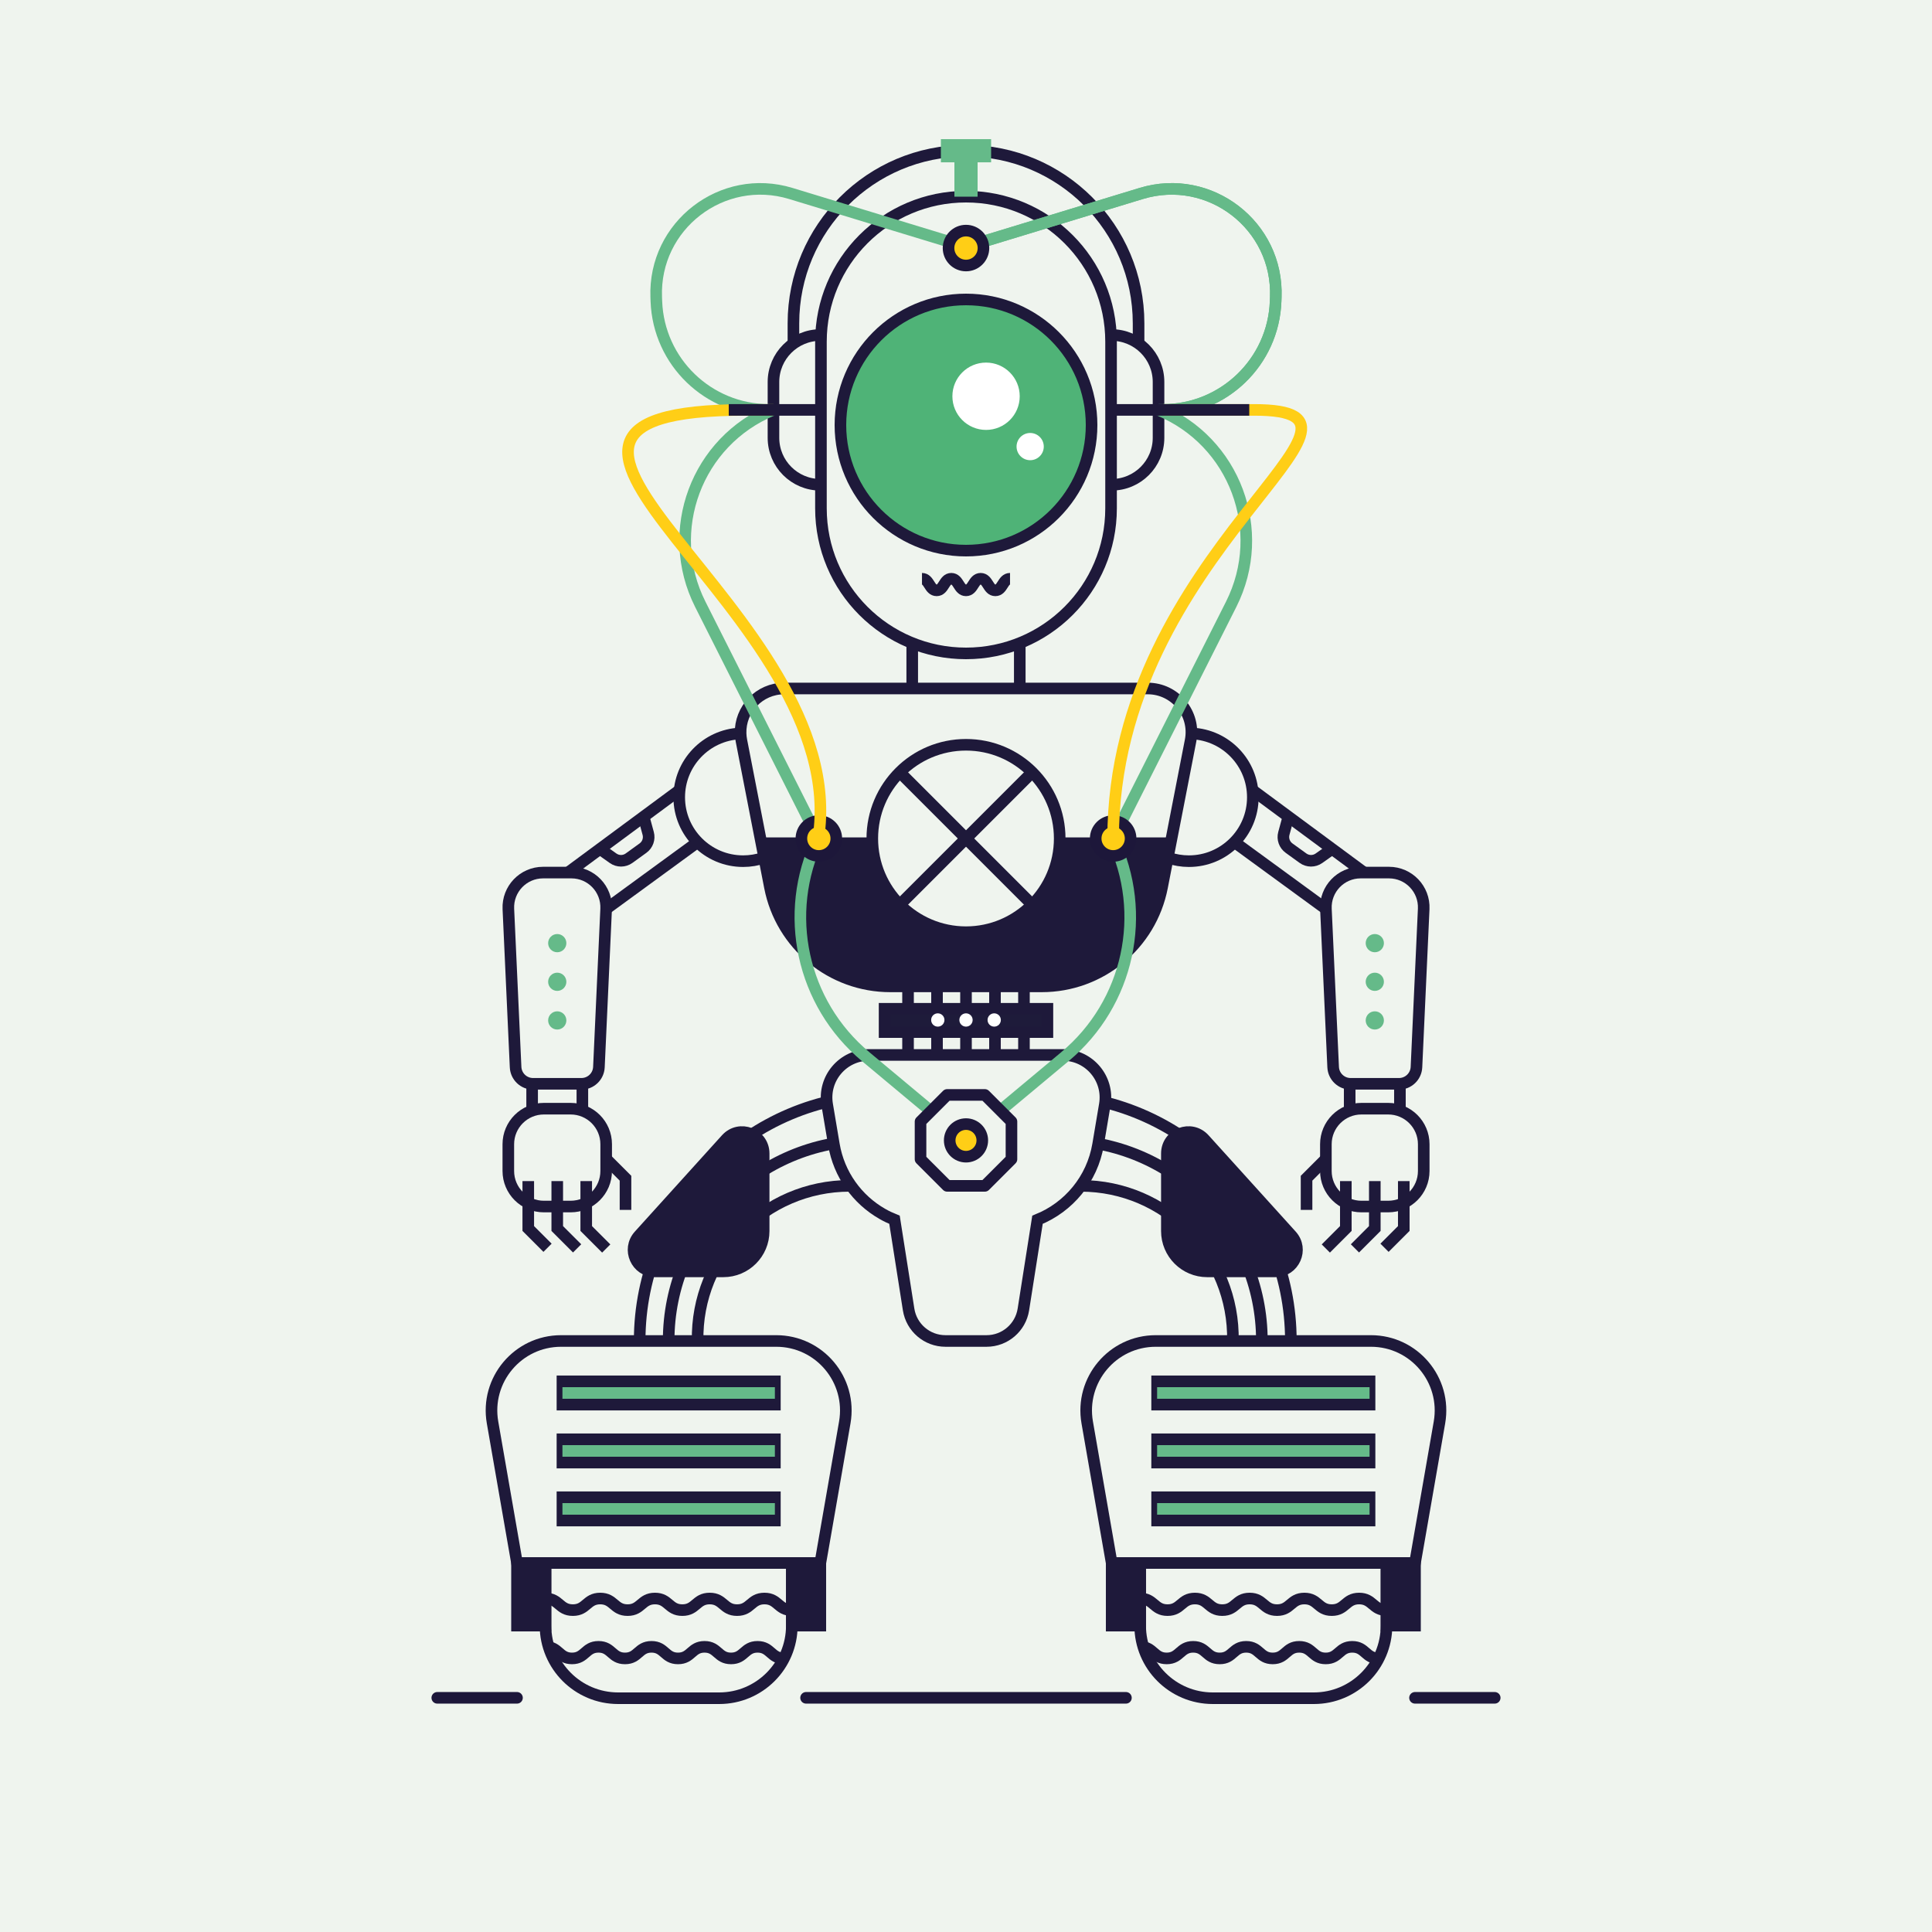 <?xml version="1.0" encoding="utf-8"?>
<!-- Generator: Adobe Illustrator 22.1.0, SVG Export Plug-In . SVG Version: 6.00 Build 0)  -->
<svg version="1.1" xmlns="http://www.w3.org/2000/svg" xmlns:xlink="http://www.w3.org/1999/xlink" x="0px" y="0px"
	 viewBox="0 0 2000 2000" enable-background="new 0 0 2000 2000" xml:space="preserve">
<g id="Ebene_2">
</g>
<g id="Ebene_1">
	<rect fill="#EFF4EE" width="2000" height="2000"/>
	<g>
		<path fill="none" stroke="#1E193A" stroke-width="12" stroke-miterlimit="10" d="M1306.286,1388.176L1306.286,1388.176
			c0.157-114.634-92.728-207.646-207.362-207.646h-53.445"/>
		<path fill="none" stroke="#1E193A" stroke-width="12" stroke-miterlimit="10" d="M1276.286,1388.176L1276.286,1388.176
			c1.737-88.167-69.258-160.576-157.443-160.576h-100.867"/>
		<path fill="none" stroke="#1E193A" stroke-width="12" stroke-miterlimit="10" d="M1336.286,1388.176L1336.286,1388.176
			c0.157-140.63-113.802-254.717-254.432-254.717h-63.877"/>
		<path fill="#1E193A" stroke="#1E193A" stroke-width="12" stroke-miterlimit="10" d="M1246.655,1179.259l90.193,99.712
			c12.931,14.295,2.787,37.148-16.489,37.148h-70.681c-23.056,0-41.746-18.69-41.746-41.746v-80.199
			C1207.932,1173.824,1233.004,1164.167,1246.655,1179.259z"/>
	</g>
	<g>
		<path fill="none" stroke="#1E193A" stroke-width="12" stroke-miterlimit="10" d="M692.193,1388.176L692.193,1388.176
			c-0.157-114.634,92.728-207.646,207.362-207.646H953"/>
		<path fill="none" stroke="#1E193A" stroke-width="12" stroke-miterlimit="10" d="M722.193,1388.176L722.193,1388.176
			c-1.737-88.167,69.258-160.576,157.443-160.576h100.867"/>
		<path fill="none" stroke="#1E193A" stroke-width="12" stroke-miterlimit="10" d="M662.193,1388.176L662.193,1388.176
			c-0.157-140.63,113.802-254.717,254.432-254.717h63.877"/>
		<path fill="#1E193A" stroke="#1E193A" stroke-width="12" stroke-miterlimit="10" d="M751.825,1179.259l-90.193,99.712
			c-12.931,14.295-2.787,37.148,16.489,37.148h70.681c23.056,0,41.746-18.69,41.746-41.746v-80.199
			C790.547,1173.824,765.476,1164.167,751.825,1179.259z"/>
	</g>
	<path fill="#EFF4EE" stroke="#1E193A" stroke-width="12" stroke-miterlimit="10" d="M1100.25,1092.07h-200.5
		c-27.27,0-48,24.51-43.46,51.4l0.07,0.43l6.89,40.89c5.25,31.14,24.23,57.01,50.11,71.81c4.048,2.319,8.27,4.356,12.63,6.11
		l14.603,92.859c2.952,18.774,19.13,32.607,38.135,32.607h42.544c19.005,0,35.183-13.833,38.135-32.607l14.604-92.871
		c32.223-12.958,56.668-41.895,62.739-77.908l6.96-41.32C1148.25,1116.58,1127.52,1092.07,1100.25,1092.07z"/>
	<g>
		<line fill="none" stroke="#1E193A" stroke-width="12" stroke-miterlimit="10" x1="1000" y1="1021.09" x2="1000" y2="1092.07"/>
		<line fill="none" stroke="#1E193A" stroke-width="12" stroke-miterlimit="10" x1="1030" y1="1021.09" x2="1030" y2="1092.07"/>
		<line fill="none" stroke="#1E193A" stroke-width="12" stroke-miterlimit="10" x1="1060" y1="1021.09" x2="1060" y2="1092.07"/>
		<line fill="none" stroke="#1E193A" stroke-width="12" stroke-miterlimit="10" x1="940" y1="1021.09" x2="940" y2="1092.07"/>
		<line fill="none" stroke="#1E193A" stroke-width="12" stroke-miterlimit="10" x1="970" y1="1021.09" x2="970" y2="1092.07"/>
	</g>
	<path fill="none" stroke="#1E193A" stroke-width="12" stroke-miterlimit="10" d="M1000,676.402L1000,676.402
		c-82.934,0-150.166-67.231-150.166-150.165V353.763c0-82.934,67.231-150.166,150.166-150.166h0
		c82.934,0,150.166,67.231,150.166,150.166v172.473C1150.166,609.171,1082.934,676.402,1000,676.402z"/>
	<g>
		<circle fill="#4FB377" stroke="#1E193A" stroke-width="12" stroke-miterlimit="10" cx="1000" cy="440" r="130"/>
		<g>
			<circle fill="#FFFFFF" cx="1020.762" cy="410.2" r="34.854"/>
			<path fill="#FFFFFF" d="M1080.519,462.307c0,7.783-6.309,14.092-14.092,14.092s-14.092-6.309-14.092-14.092
				c0-7.783,6.309-14.092,14.092-14.092S1080.519,454.524,1080.519,462.307z"/>
		</g>
	</g>
	<path fill="none" stroke="#1E193A" stroke-width="12" stroke-miterlimit="10" d="M1232.5,766.64l-29.53,151.77
		c-11.61,59.63-63.84,102.68-124.59,102.68H921.62c-60.75,0-112.98-43.05-124.59-102.68l-5.92-30.44L767.5,766.64
		c-0.48-2.47-0.75-4.93-0.83-7.36c-0.75-24.99,19.32-46.56,45.27-46.56h376.12C1216.53,712.72,1237.93,738.69,1232.5,766.64z"/>
	<path fill="#1E193A" d="M1212.99,866.9l-10.02,51.51c-11.61,59.63-63.84,102.68-124.59,102.68H921.62
		c-60.75,0-112.98-43.05-124.59-102.68l-5.92-30.44l-4.1-21.07H1212.99z"/>
	
		<rect x="915.721" y="1044.277" fill="#1E1B3A" stroke="#1E193A" stroke-width="12" stroke-miterlimit="10" width="168.559" height="24.121"/>
	<g>
		<circle fill="#FFFFFF" cx="1029.197" cy="1055.885" r="6.885"/>
		<circle fill="#FFFFFF" cx="1000" cy="1055.885" r="6.885"/>
		<circle fill="#FFFFFF" cx="970.803" cy="1055.885" r="6.885"/>
	</g>
	
		<line fill="none" stroke="#1E193A" stroke-width="12" stroke-miterlimit="10" x1="944.333" y1="712.72" x2="944.333" y2="666.333"/>
	
		<line fill="none" stroke="#1E193A" stroke-width="12" stroke-miterlimit="10" x1="1055.667" y1="666.333" x2="1055.667" y2="712.72"/>
	<g>
		<path fill="none" stroke="#1E193A" stroke-width="12" stroke-linejoin="round" stroke-miterlimit="10" d="M954.43,599.123
			c7.594,0,7.594,12,15.189,12c7.592,0,7.592-12,15.185-12c7.595,0,7.595,12,15.19,12c7.595,0,7.595-12,15.191-12
			c7.596,0,7.596,12,15.193,12c7.596,0,7.596-12,15.193-12"/>
	</g>
	<g>
		<g>
			<path fill="none" stroke="#1E193A" stroke-width="12" stroke-linejoin="round" stroke-miterlimit="10" d="M564.694,1654.788
				c14.163,0,14.163,12,28.327,12c14.165,0,14.165-12,28.329-12c14.165,0,14.165,12,28.33,12c14.167,0,14.167-12,28.334-12
				c14.167,0,14.167,12,28.334,12c14.168,0,14.168-12,28.335-12c14.167,0,14.167,12,28.335,12c14.169,0,14.169-12,28.338-12
				s14.169,12,28.338,12"/>
		</g>
		<g>
			<path fill="none" stroke="#1E193A" stroke-width="12" stroke-linejoin="round" stroke-miterlimit="10" d="M564.694,1704.788
				c13.717,0,13.717,12,27.435,12c13.719,0,13.719-12,27.438-12c13.719,0,13.719,12,27.438,12c13.721,0,13.721-12,27.442-12
				c13.721,0,13.721,12,27.442,12c13.721,0,13.721-12,27.442-12c13.721,0,13.721,12,27.443,12c13.723,0,13.723-12,27.447-12
				s13.723,12,27.447,12"/>
		</g>
	</g>
	<g>
		<g>
			<path fill="none" stroke="#1E193A" stroke-width="12" stroke-linejoin="round" stroke-miterlimit="10" d="M1180.306,1654.788
				c14.163,0,14.163,12,28.327,12c14.165,0,14.165-12,28.329-12c14.165,0,14.165,12,28.33,12c14.167,0,14.167-12,28.334-12
				c14.167,0,14.167,12,28.334,12c14.168,0,14.168-12,28.335-12c14.167,0,14.167,12,28.334,12c14.169,0,14.169-12,28.338-12
				s14.169,12,28.338,12"/>
		</g>
		<g>
			<path fill="none" stroke="#1E193A" stroke-width="12" stroke-linejoin="round" stroke-miterlimit="10" d="M1180.306,1704.788
				c13.717,0,13.717,12,27.435,12c13.719,0,13.719-12,27.438-12c13.719,0,13.719,12,27.438,12c13.721,0,13.721-12,27.442-12
				c13.721,0,13.721,12,27.442,12c13.721,0,13.721-12,27.442-12c13.722,0,13.722,12,27.443,12c13.723,0,13.723-12,27.447-12
				s13.723,12,27.447,12"/>
		</g>
	</g>
	<g>
		<circle fill="#EFF4EE" stroke="#1E193A" stroke-width="12" stroke-miterlimit="10" cx="1000" cy="868" r="97"/>
		
			<line fill="#EFF4EE" stroke="#1E193A" stroke-width="12" stroke-miterlimit="10" x1="931.411" y1="799.411" x2="1068.589" y2="936.589"/>
		
			<line fill="#EFF4EE" stroke="#1E193A" stroke-width="12" stroke-miterlimit="10" x1="1068.589" y1="799.411" x2="931.411" y2="936.589"/>
	</g>
	<g>
		<path fill="none" stroke="#1E193A" stroke-width="12" stroke-miterlimit="10" d="M1150.691,346.815L1150.691,346.815
			c26.851,0,48.618,21.767,48.618,48.618v57.788c0,26.851-21.767,48.618-48.618,48.618l0,0"/>
		<path fill="none" stroke="#1E193A" stroke-width="12" stroke-miterlimit="10" d="M849.309,501.839L849.309,501.839
			c-26.851,0-48.618-21.767-48.618-48.618v-57.788c0-26.851,21.767-48.618,48.618-48.618h0"/>
	</g>
	<g>
		<g>
			<path fill="none" stroke="#1E193A" stroke-width="12" stroke-miterlimit="10" d="M819.693,1618v40v24.832
				c0,41.514-33.654,75.168-75.168,75.168H639.861c-41.514,0-75.168-33.654-75.168-75.168V1658v-40"/>
			<path fill="#EFF4EE" stroke="#1E193A" stroke-width="12" stroke-miterlimit="10" d="M849.193,1618h-314l-25.318-145.469
				c-7.666-44.044,26.236-84.355,70.942-84.355H803.57c44.706,0,78.607,40.311,70.942,84.355L849.193,1618z"/>
			<g>
				
					<rect x="582.235" y="1429.939" fill="#1E1B3A" stroke="#1E193A" stroke-width="12" stroke-miterlimit="10" width="219.917" height="24.121"/>
				<line fill="none" stroke="#65BA89" stroke-width="12" stroke-miterlimit="10" x1="582.235" y1="1442" x2="802.152" y2="1442"/>
				
					<rect x="582.235" y="1489.939" fill="#1E1B3A" stroke="#1E193A" stroke-width="12" stroke-miterlimit="10" width="219.917" height="24.121"/>
				<line fill="none" stroke="#65BA89" stroke-width="12" stroke-miterlimit="10" x1="582.235" y1="1502" x2="802.152" y2="1502"/>
				
					<rect x="582.235" y="1549.939" fill="#1E1B3A" stroke="#1E193A" stroke-width="12" stroke-miterlimit="10" width="219.917" height="24.121"/>
				<line fill="none" stroke="#65BA89" stroke-width="12" stroke-miterlimit="10" x1="582.235" y1="1562" x2="802.152" y2="1562"/>
			</g>
			
				<rect x="819.693" y="1618" fill="#1E193A" stroke="#1E193A" stroke-width="12" stroke-miterlimit="10" width="29.5" height="64.832"/>
			
				<rect x="535.193" y="1618" fill="#1E193A" stroke="#1E193A" stroke-width="12" stroke-miterlimit="10" width="29.5" height="64.832"/>
		</g>
		<g>
			<path fill="none" stroke="#1E193A" stroke-width="12" stroke-miterlimit="10" d="M1435.307,1618v40v24.832
				c0,41.514-33.654,75.168-75.168,75.168h-104.664c-41.514,0-75.168-33.654-75.168-75.168V1658v-40"/>
			<path fill="#EFF4EE" stroke="#1E193A" stroke-width="12" stroke-miterlimit="10" d="M1464.807,1618h-314l-25.318-145.469
				c-7.666-44.044,26.236-84.355,70.942-84.355h222.753c44.706,0,78.607,40.311,70.942,84.355L1464.807,1618z"/>
			<g>
				
					<rect x="1197.848" y="1429.939" fill="#1E1B3A" stroke="#1E193A" stroke-width="12" stroke-miterlimit="10" width="219.917" height="24.121"/>
				
					<line fill="none" stroke="#65BA89" stroke-width="12" stroke-miterlimit="10" x1="1197.848" y1="1442" x2="1417.765" y2="1442"/>
				
					<rect x="1197.848" y="1489.939" fill="#1E1B3A" stroke="#1E193A" stroke-width="12" stroke-miterlimit="10" width="219.917" height="24.121"/>
				
					<line fill="none" stroke="#65BA89" stroke-width="12" stroke-miterlimit="10" x1="1197.848" y1="1502" x2="1417.765" y2="1502"/>
				
					<rect x="1197.848" y="1549.939" fill="#1E1B3A" stroke="#1E193A" stroke-width="12" stroke-miterlimit="10" width="219.917" height="24.121"/>
				
					<line fill="none" stroke="#65BA89" stroke-width="12" stroke-miterlimit="10" x1="1197.848" y1="1562" x2="1417.765" y2="1562"/>
			</g>
			
				<rect x="1435.307" y="1618" fill="#1E193A" stroke="#1E193A" stroke-width="12" stroke-miterlimit="10" width="29.5" height="64.832"/>
			
				<rect x="1150.807" y="1618" fill="#1E193A" stroke="#1E193A" stroke-width="12" stroke-miterlimit="10" width="29.5" height="64.832"/>
		</g>
	</g>
	<g>
		
			<line fill="none" stroke="#1D173A" stroke-width="12" stroke-linecap="round" stroke-linejoin="round" stroke-miterlimit="10" x1="834.443" y1="1757.574" x2="1165.557" y2="1757.574"/>
		<g>
			
				<line fill="none" stroke="#1D173A" stroke-width="12" stroke-linecap="round" stroke-linejoin="round" stroke-miterlimit="10" x1="452.673" y1="1757.574" x2="535.193" y2="1757.574"/>
			
				<line fill="none" stroke="#1D173A" stroke-width="12" stroke-linecap="round" stroke-linejoin="round" stroke-miterlimit="10" x1="1464.807" y1="1757.574" x2="1547.327" y2="1757.574"/>
		</g>
	</g>
	<path fill="none" stroke="#1E193A" stroke-width="12" stroke-miterlimit="10" d="M1178.648,355v-20.315
		c0-98.665-79.984-178.648-178.648-178.648h0c-98.665,0-178.648,79.984-178.648,178.648V355"/>
	<line fill="none" stroke="#65BA89" stroke-width="24" stroke-miterlimit="10" x1="1000" y1="156.134" x2="1000" y2="203.598"/>
	<line fill="none" stroke="#65BA89" stroke-width="24" stroke-miterlimit="10" x1="1026" y1="156.036" x2="974" y2="156.036"/>
	<g>
		<path fill="none" stroke="#65BA89" stroke-width="12" stroke-miterlimit="10" d="M1000,255.518l181.338-55.226
			c70.982-21.617,142.113,33.158,139.348,107.307l-0.163,4.366c-2.339,62.722-53.864,112.362-116.63,112.362h-4.584"/>
		<path fill="none" stroke="#65BA89" stroke-width="12" stroke-miterlimit="10" d="M1000,255.518l181.338-55.226
			c70.982-21.617,142.113,33.158,139.348,107.307l-0.163,4.366c-2.339,62.722-53.864,112.362-116.63,112.362h-4.584"/>
		<path fill="none" stroke="#65BA89" stroke-width="12" stroke-miterlimit="10" d="M1000,255.518l-181.338-55.226
			c-70.982-21.617-142.112,33.158-139.348,107.307l0.163,4.366c2.339,62.722,53.864,112.362,116.63,112.362h4.584"/>
		
			<circle fill="#FFCE16" stroke="#1D173A" stroke-width="12" stroke-linejoin="round" stroke-miterlimit="10" cx="1000" cy="256.799" r="18.07"/>
	</g>
	<g>
		<path fill="none" stroke="#1E193A" stroke-width="12" stroke-miterlimit="10" d="M1209.453,887.97
			c6.69,2.27,13.87,3.51,21.33,3.51c36.53,0,66.14-29.62,66.14-66.14c0-35.49-27.94-64.44-63.03-66.06"/>
		
			<line fill="none" stroke="#1E193A" stroke-width="12" stroke-miterlimit="10" x1="1297.818" y1="818.807" x2="1412.101" y2="903.292"/>
		
			<line fill="none" stroke="#1E193A" stroke-width="12" stroke-miterlimit="10" x1="1277.879" y1="871.769" x2="1372.579" y2="940.916"/>
		<path fill="none" stroke="#1E193A" stroke-width="12" stroke-miterlimit="10" d="M1333.764,845.38l-4.72,17.353
			c-1.552,5.706,0.595,11.777,5.389,15.239l14.429,10.42c4.925,3.557,11.568,3.586,16.525,0.073l13.61-9.646"/>
		<g>
			<path fill="none" stroke="#1E193A" stroke-width="12" stroke-miterlimit="10" d="M1398.15,1121.959h50.085
				c9.675,0,17.639-7.608,18.081-17.273l7.49-163.769c0.937-20.495-15.426-37.624-35.943-37.624h-29.339
				c-20.517,0-36.88,17.129-35.943,37.624l7.49,163.769C1380.511,1114.35,1388.475,1121.959,1398.15,1121.959z"/>
			<path fill="none" stroke="#1E193A" stroke-width="12" stroke-miterlimit="10" d="M1409.344,1249.007h27.696
				c20.326,0,36.803-16.477,36.803-36.803v-27.696c0-20.326-16.477-36.803-36.803-36.803h-27.696
				c-20.326,0-36.803,16.477-36.803,36.803v27.696C1372.541,1232.53,1389.018,1249.007,1409.344,1249.007z"/>
			
				<line fill="none" stroke="#1E193A" stroke-width="12" stroke-miterlimit="10" x1="1449.192" y1="1120.626" x2="1449.192" y2="1148.959"/>
			
				<line fill="none" stroke="#1E193A" stroke-width="12" stroke-miterlimit="10" x1="1397.192" y1="1120.626" x2="1397.192" y2="1148.959"/>
			<circle fill="#65BA89" cx="1423.192" cy="976.341" r="9.433"/>
			<circle fill="#65BA89" cx="1423.192" cy="1016.341" r="9.433"/>
			<circle fill="#65BA89" cx="1423.192" cy="1056.341" r="9.433"/>
		</g>
		<polyline fill="none" stroke="#1E193A" stroke-width="12" stroke-miterlimit="10" points="1423.192,1222.692 1423.192,1271.75 
			1402.621,1292.321 		"/>
		<polyline fill="none" stroke="#1E193A" stroke-width="12" stroke-miterlimit="10" points="1453.192,1222.692 1453.192,1271.75 
			1433.246,1291.696 		"/>
		<polyline fill="none" stroke="#1E193A" stroke-width="12" stroke-miterlimit="10" points="1393.192,1222.692 1393.192,1271.75 
			1372.492,1292.451 		"/>
		<polyline fill="none" stroke="#1E193A" stroke-width="12" stroke-miterlimit="10" points="1372.541,1199.692 1352.541,1219.692 
			1352.541,1252.5 		"/>
	</g>
	<g>
		<path fill="none" stroke="#1E193A" stroke-width="12" stroke-miterlimit="10" d="M790.603,887.97
			c-6.69,2.27-13.87,3.51-21.33,3.51c-36.53,0-66.14-29.62-66.14-66.14c0-35.49,27.94-64.44,63.03-66.06"/>
		
			<line fill="none" stroke="#1E193A" stroke-width="12" stroke-miterlimit="10" x1="702.237" y1="818.807" x2="587.955" y2="903.292"/>
		
			<line fill="none" stroke="#1E193A" stroke-width="12" stroke-miterlimit="10" x1="722.176" y1="871.769" x2="627.476" y2="940.916"/>
		<path fill="none" stroke="#1E193A" stroke-width="12" stroke-miterlimit="10" d="M666.292,845.38l4.72,17.353
			c1.552,5.706-0.595,11.777-5.389,15.239l-14.429,10.42c-4.925,3.557-11.568,3.586-16.525,0.073l-13.61-9.646"/>
		<g>
			<path fill="none" stroke="#1E193A" stroke-width="12" stroke-miterlimit="10" d="M601.906,1121.959h-50.085
				c-9.675,0-17.639-7.608-18.081-17.273l-7.489-163.769c-0.937-20.495,15.426-37.624,35.943-37.624h29.339
				c20.517,0,36.88,17.129,35.943,37.624l-7.489,163.769C619.545,1114.35,611.58,1121.959,601.906,1121.959z"/>
			<path fill="none" stroke="#1E193A" stroke-width="12" stroke-miterlimit="10" d="M590.711,1249.007h-27.696
				c-20.326,0-36.803-16.477-36.803-36.803v-27.696c0-20.326,16.477-36.803,36.803-36.803h27.696
				c20.326,0,36.803,16.477,36.803,36.803v27.696C627.514,1232.53,611.037,1249.007,590.711,1249.007z"/>
			
				<line fill="none" stroke="#1E193A" stroke-width="12" stroke-miterlimit="10" x1="550.864" y1="1120.626" x2="550.864" y2="1148.959"/>
			
				<line fill="none" stroke="#1E193A" stroke-width="12" stroke-miterlimit="10" x1="602.864" y1="1120.626" x2="602.864" y2="1148.959"/>
			<circle fill="#65BA89" cx="576.863" cy="976.341" r="9.433"/>
			<circle fill="#65BA89" cx="576.863" cy="1016.341" r="9.433"/>
			<circle fill="#65BA89" cx="576.863" cy="1056.341" r="9.433"/>
		</g>
		<polyline fill="none" stroke="#1E193A" stroke-width="12" stroke-miterlimit="10" points="576.863,1222.692 576.863,1271.75 
			597.435,1292.321 		"/>
		<polyline fill="none" stroke="#1E193A" stroke-width="12" stroke-miterlimit="10" points="546.863,1222.692 546.863,1271.75 
			566.81,1291.696 		"/>
		<polyline fill="none" stroke="#1E193A" stroke-width="12" stroke-miterlimit="10" points="606.863,1222.692 606.863,1271.75 
			627.564,1292.451 		"/>
		<polyline fill="none" stroke="#1E193A" stroke-width="12" stroke-miterlimit="10" points="627.514,1199.692 647.514,1219.692 
			647.514,1252.5 		"/>
	</g>
	<path fill="none" stroke="#65BA89" stroke-width="12" stroke-miterlimit="10" d="M1199.309,424.327L1199.309,424.327
		c78.926,32.359,113.562,125.089,75.176,201.266L1152.333,868"/>
	<path fill="none" stroke="#65BA89" stroke-width="12" stroke-miterlimit="10" d="M800.114,424.327L800.114,424.327
		c-78.926,32.359-113.562,125.089-75.176,201.266L847.09,868"/>
	<path fill="none" stroke="#65BA89" stroke-width="12" stroke-miterlimit="10" d="M1000,1180.529l-103.895-86.7
		c-66.117-55.175-86.31-148.209-49.016-225.83l0,0"/>
	<path fill="none" stroke="#65BA89" stroke-width="12" stroke-miterlimit="10" d="M998.543,1180.529l103.895-86.7
		c66.118-55.175,86.31-148.209,49.016-225.83l0,0"/>
	<g>
		
			<circle fill="#FFCE16" stroke="#1D173A" stroke-width="12" stroke-linejoin="round" stroke-miterlimit="10" cx="1152.333" cy="868" r="18.07"/>
		
			<circle fill="#FFCE16" stroke="#1D173A" stroke-width="12" stroke-linejoin="round" stroke-miterlimit="10" cx="847.667" cy="868" r="18.07"/>
	</g>
	<polygon fill="#EFF4EE" stroke="#1D173A" stroke-width="12" stroke-linejoin="round" stroke-miterlimit="10" points="
		1019.497,1133.459 980.503,1133.459 952.93,1161.032 952.93,1200.027 980.503,1227.6 1019.497,1227.6 1047.07,1200.027 
		1047.07,1161.032 	"/>
	
		<circle fill="#FFCE16" stroke="#1D173A" stroke-width="12" stroke-linejoin="round" stroke-miterlimit="10" cx="1000" cy="1180.529" r="16.875"/>
	<path fill="none" stroke="#FFCE16" stroke-width="12" stroke-miterlimit="10" d="M1203.893,424.327h94.614
		c166.005,0-146.174,145.673-146.174,443.673"/>
	<path fill="none" stroke="#FFCE16" stroke-width="12" stroke-miterlimit="10" d="M800.691,424.327H773
		C444,424.327,884,633,847.09,868"/>
	
		<line fill="none" stroke="#1E193A" stroke-width="12" stroke-miterlimit="10" x1="849.834" y1="424.327" x2="754.396" y2="424.327"/>
	
		<line fill="none" stroke="#1E193A" stroke-width="12" stroke-miterlimit="10" x1="1293.234" y1="424.327" x2="1150.166" y2="424.327"/>
</g>
</svg>
